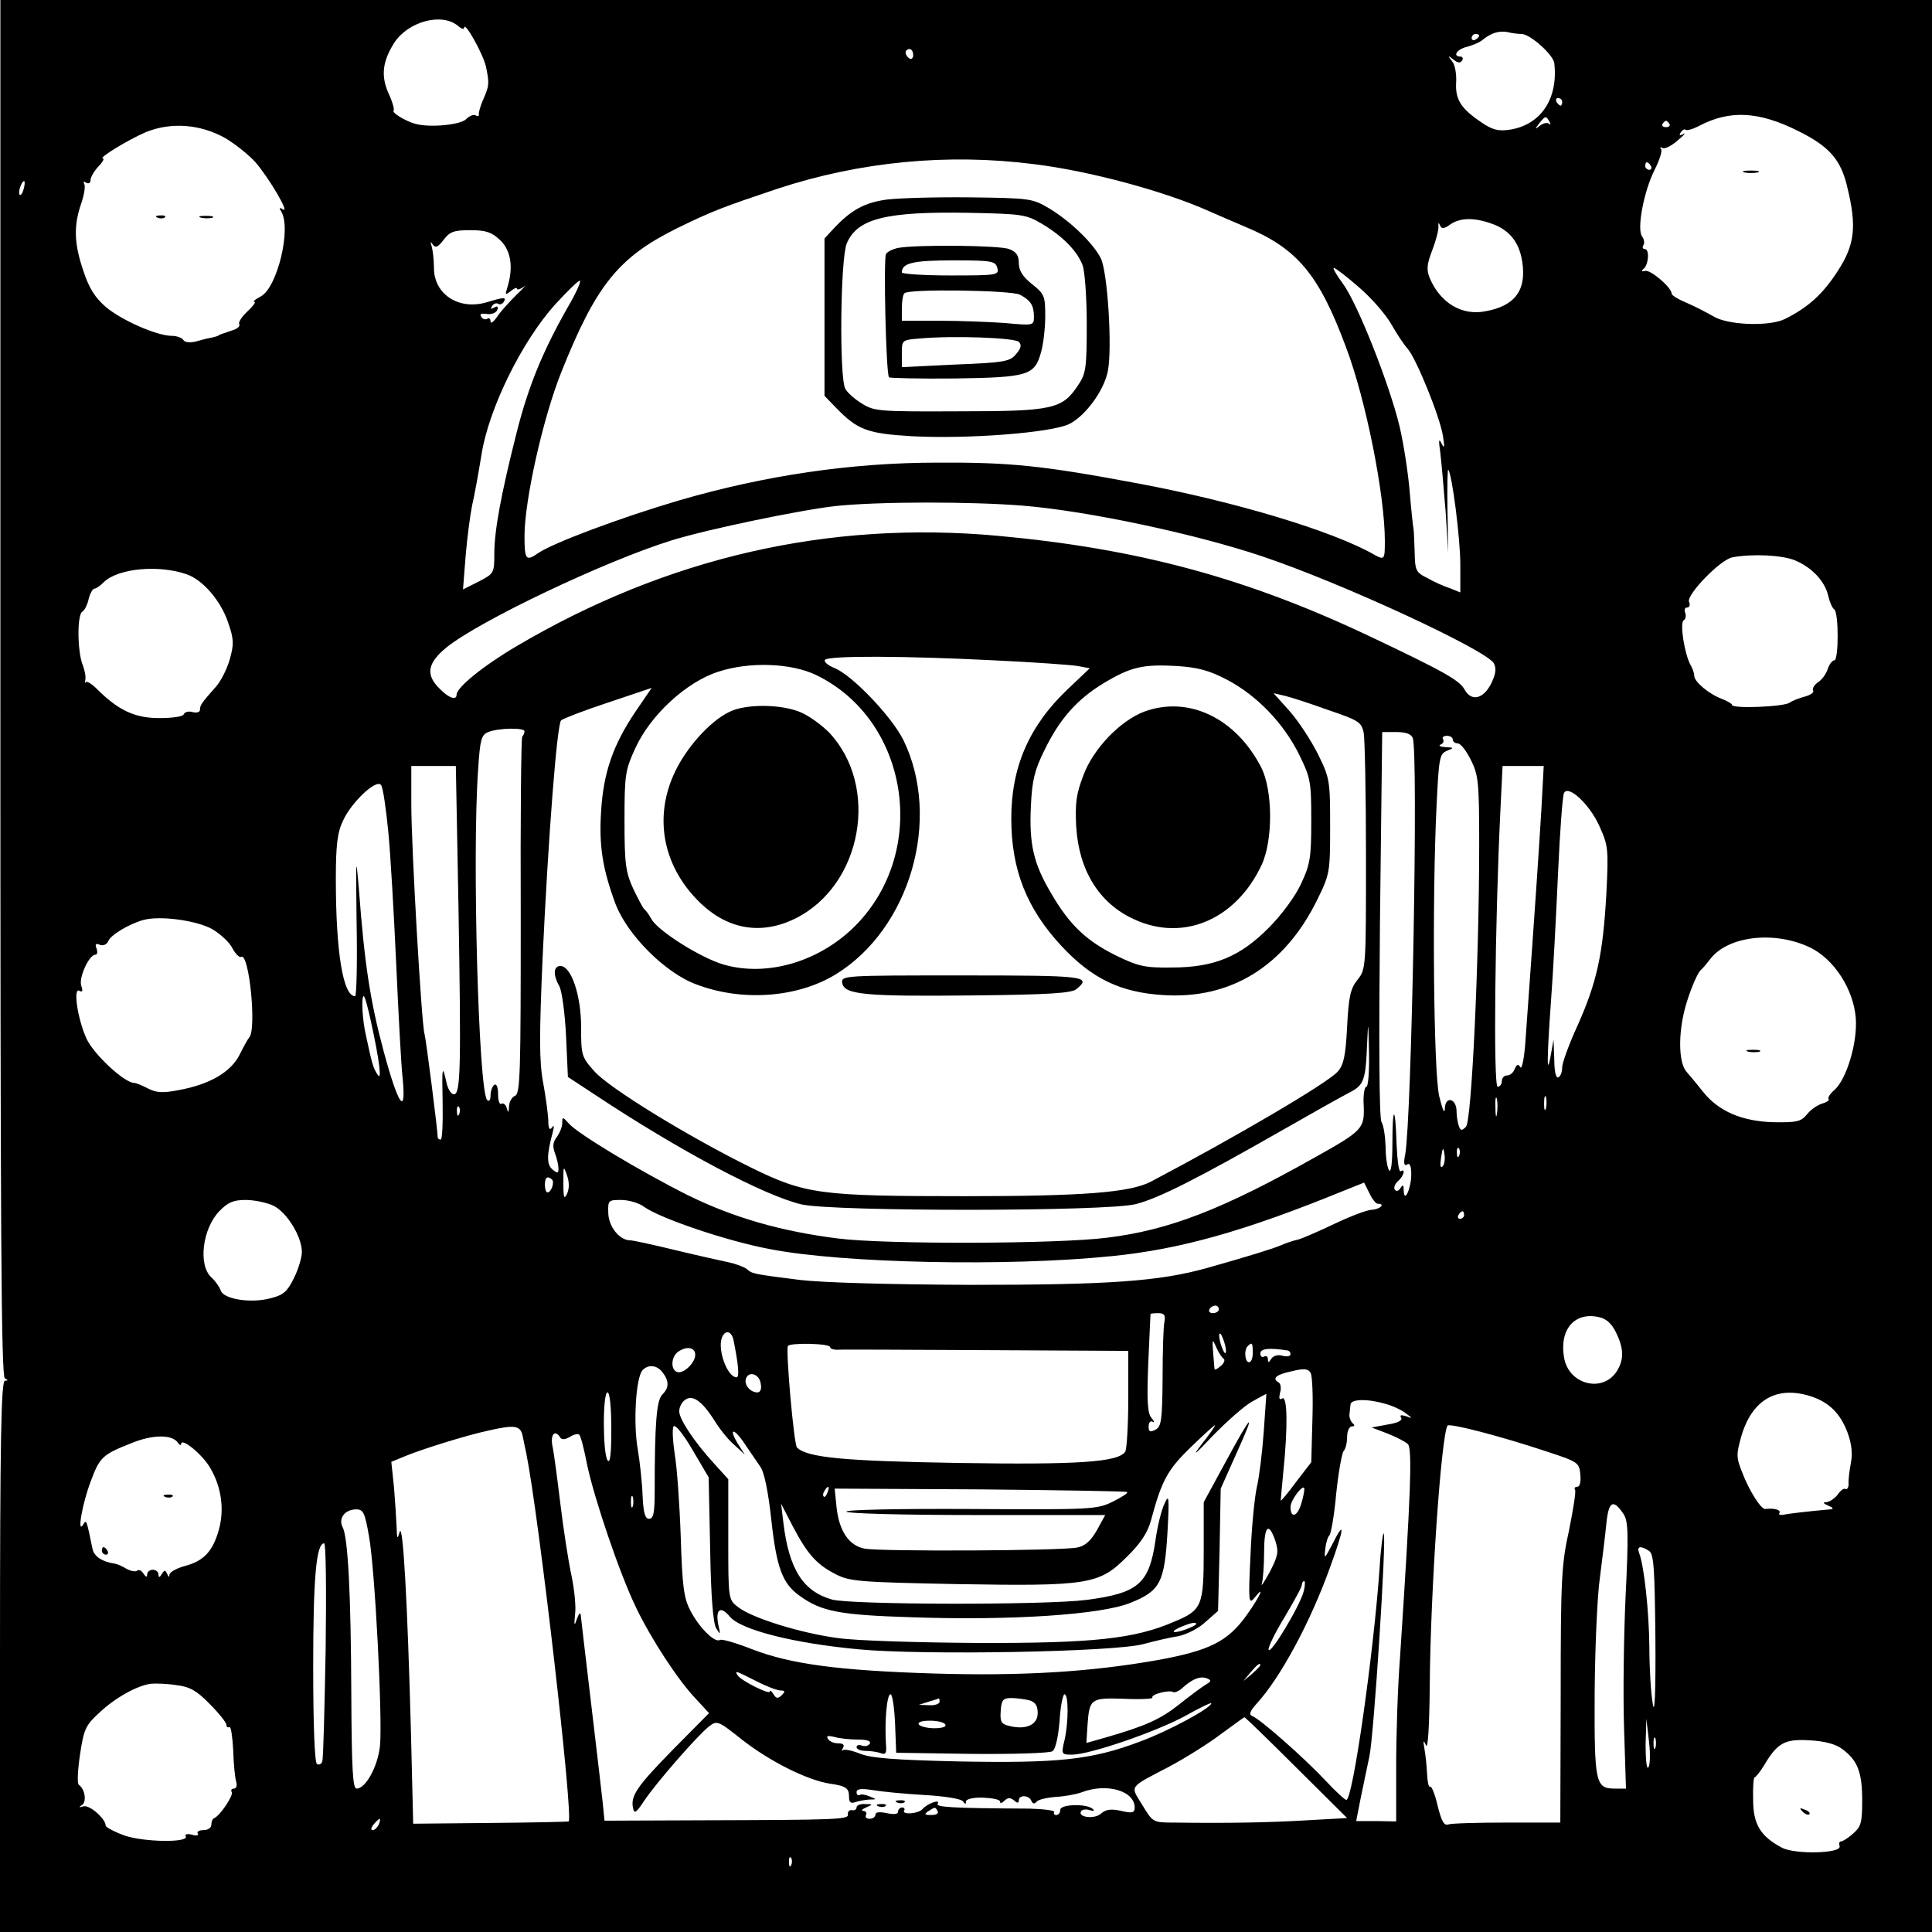 <?xml version="1.0" standalone="no"?>
<!DOCTYPE svg PUBLIC "-//W3C//DTD SVG 20010904//EN"
 "http://www.w3.org/TR/2001/REC-SVG-20010904/DTD/svg10.dtd">
<svg version="1.0" xmlns="http://www.w3.org/2000/svg"
 width="512pt" height="512pt" viewBox="0 0 512 512"
 preserveAspectRatio="xMidYMid meet">
<g transform="translate(0,512) scale(0.1,-0.1)"
fill="#000000" stroke="none">
<path d="M1 3296 c0 -1426 2 -1826 12 -1829 9 -4 9 -6 0 -6 -10 -1 -13 -160
-13 -731 l0 -730 2560 0 2560 0 0 2560 0 2560 -2560 0 -2559 0 0 -1824z m1212
1756 c9 -8 17 -11 17 -6 0 21 50 -68 58 -103 9 -45 9 -49 -8 -88 -7 -16 -12
-34 -11 -38 1 -5 -3 -6 -8 -3 -5 4 -17 -1 -26 -10 -15 -15 -97 -23 -135 -12
-25 7 -62 29 -57 35 3 2 -3 24 -14 47 -20 46 -15 84 16 133 37 56 125 80 168
45z m2819 -22 c23 0 84 -55 87 -77 11 -95 -36 -165 -120 -177 -29 -4 -45 0
-75 21 -53 36 -68 60 -65 106 1 21 -3 46 -11 55 -12 15 -11 16 4 4 11 -9 18
-10 23 -2 3 5 1 10 -4 10 -23 0 -10 20 17 26 15 4 34 12 42 19 22 18 43 24 65
20 11 -3 28 -5 37 -5z m-112 -4 c0 -3 -4 -8 -10 -11 -5 -3 -10 -1 -10 4 0 6 5
11 10 11 6 0 10 -2 10 -4z m-1500 -52 c0 -8 -4 -12 -10 -9 -5 3 -10 10 -10 16
0 5 5 9 10 9 6 0 10 -7 10 -16z m1720 -124 c0 -5 -2 -10 -4 -10 -3 0 -8 5 -11
10 -3 6 -1 10 4 10 6 0 11 -4 11 -10z m625 -77 c83 -41 114 -76 131 -151 25
-103 19 -151 -25 -219 -39 -61 -78 -97 -140 -128 -41 -21 -153 -17 -191 7 -14
8 -44 24 -67 34 -24 10 -43 21 -43 26 0 16 -56 64 -70 60 -10 -2 -11 0 -5 5
14 10 17 53 4 53 -6 0 -7 5 -4 10 4 6 2 16 -3 23 -15 18 4 120 33 177 13 26
21 51 17 55 -4 5 -2 6 3 3 6 -4 24 5 40 19 17 14 24 22 16 18 -10 -6 -12 -4
-7 4 5 7 10 10 13 7 3 -3 20 2 37 11 81 42 157 38 261 -14z m-659 25 c4 -7 4
-10 -1 -6 -4 4 -15 2 -24 -5 -14 -11 -14 -10 -2 6 16 20 18 21 27 5z m318 -6
c3 -5 -1 -9 -9 -9 -8 0 -12 4 -9 9 3 4 7 8 9 8 2 0 6 -4 9 -8z m-3827 -38 c27
-16 63 -45 80 -64 37 -43 92 -137 73 -125 -9 6 -11 4 -5 -5 28 -45 -10 -201
-53 -225 -15 -8 -23 -14 -18 -15 5 0 -3 -11 -18 -25 -15 -14 -25 -29 -22 -34
3 -5 -4 -12 -17 -16 -32 -11 -37 -12 -39 -15 -2 -1 -10 -3 -18 -5 -8 -1 -27
-6 -41 -10 -16 -4 -30 -2 -33 4 -4 6 -18 11 -31 11 -39 0 -132 41 -174 76 -29
25 -45 50 -60 96 -25 73 -26 120 -6 178 8 23 12 47 8 53 -3 6 -1 7 5 3 7 -4
12 -1 12 7 0 7 9 23 20 35 12 12 17 22 13 22 -15 0 67 50 114 70 67 27 144 21
210 -16z m2143 -69 c148 -18 347 -72 465 -125 22 -10 65 -28 95 -41 137 -57
195 -125 267 -319 53 -140 103 -392 103 -514 0 -49 -1 -51 -28 -36 -110 63
-370 141 -627 189 -251 47 -337 56 -530 55 -229 0 -458 -34 -685 -100 -156
-46 -335 -113 -374 -140 -32 -22 -36 -18 -36 45 0 95 49 314 98 436 92 230
151 303 306 380 94 46 121 56 267 105 219 72 451 94 679 65z m1635 -5 c3 -5 1
-10 -4 -10 -6 0 -11 5 -11 10 0 6 2 10 4 10 3 0 8 -4 11 -10z m-4312 -60 c-3
-12 -8 -19 -11 -16 -5 6 5 36 12 36 2 0 2 -9 -1 -20z m3888 -92 c48 -16 75
-49 83 -101 12 -76 -19 -118 -98 -132 -62 -12 -119 22 -147 88 -9 22 -8 36 7
75 10 26 17 54 16 62 -1 10 1 11 4 3 4 -10 11 -10 27 2 26 18 62 19 108 3z
m-2626 -44 c29 -27 36 -72 20 -124 -7 -22 -6 -23 9 -11 9 7 16 10 16 6 0 -4 8
-2 18 5 9 8 1 -2 -19 -21 -19 -19 -43 -45 -52 -59 -9 -13 -17 -19 -17 -12 0 7
-4 11 -9 7 -5 -3 -13 0 -16 6 -5 7 1 9 15 7 13 -2 25 3 28 11 3 9 0 11 -8 6
-9 -5 -11 -4 -6 4 4 6 11 9 16 6 5 -3 11 -1 15 5 8 13 1 13 -45 -1 -74 -22
-140 21 -140 91 0 21 -3 47 -6 57 -4 13 -3 14 3 5 7 -10 14 -7 29 13 16 21 27
25 70 25 41 0 57 -5 79 -26z m2276 -125 c33 -28 71 -72 86 -98 14 -25 34 -55
44 -66 23 -27 86 -182 93 -231 5 -30 4 -34 -4 -19 -7 15 -8 9 -3 -25 3 -25 9
-94 14 -155 l7 -110 -2 112 c-1 62 0 111 2 108 10 -10 32 -182 32 -252 l0 -73
-27 11 c-16 5 -43 17 -60 27 -31 15 -33 20 -34 69 -1 29 -2 56 -3 61 -1 4 -6
48 -10 97 -4 50 -16 128 -27 175 -27 112 -111 325 -150 378 -17 23 -28 42 -24
42 4 0 34 -23 66 -51z m-2098 -56 c-65 -115 -103 -207 -134 -330 -41 -162 -59
-259 -59 -320 0 -52 -1 -53 -41 -74 l-42 -21 7 89 c4 48 12 108 17 133 6 25
17 86 25 135 19 122 107 300 195 398 34 37 64 66 66 63 3 -3 -12 -36 -34 -73z
m1207 -523 c173 -14 458 -75 634 -134 212 -71 596 -249 615 -284 7 -14 5 -28
-7 -53 -21 -42 -53 -49 -71 -16 -13 24 -55 48 -256 143 -324 153 -610 230
-980 264 -449 41 -877 -57 -1277 -293 -88 -52 -158 -109 -158 -128 0 -16 -21
-9 -45 16 -38 37 -32 68 18 109 86 70 420 229 597 284 97 30 344 81 435 91
113 12 359 12 495 1z m2047 -145 c45 -19 79 -55 88 -94 4 -17 11 -33 16 -36
12 -8 12 -135 0 -135 -5 0 -13 -10 -17 -22 -4 -13 -15 -29 -26 -36 -10 -7 -16
-17 -13 -22 3 -5 -7 -12 -22 -16 -15 -4 -33 -11 -40 -16 -14 -11 -153 -17
-153 -6 0 3 -12 10 -27 16 -33 12 -73 45 -73 61 0 6 -4 19 -10 29 -16 29 -29
112 -18 118 5 3 7 12 4 20 -3 8 -1 14 5 14 6 0 9 7 5 15 -7 19 83 112 115 118
53 10 132 6 166 -8z m-4262 -37 c43 -15 91 -71 110 -129 15 -43 15 -57 4 -96
-7 -25 -23 -57 -36 -72 -40 -45 -43 -50 -43 -62 0 -6 -8 -9 -20 -6 -10 3 -21
0 -23 -6 -2 -6 -30 -10 -65 -10 -64 0 -108 20 -165 77 -14 14 -27 22 -30 18
-2 -4 -2 -1 -1 6 2 7 -1 25 -7 40 -14 36 -15 132 -1 141 6 3 14 19 17 34 4 15
11 27 15 27 5 0 16 8 25 17 37 37 146 47 220 21z m2140 -228 c105 -5 204 -12
221 -15 l32 -6 -59 -56 c-102 -97 -149 -206 -149 -342 0 -136 41 -239 133
-338 81 -87 157 -123 269 -130 180 -12 323 77 409 253 33 67 34 72 34 194 0
121 -1 128 -32 191 -18 36 -52 88 -75 114 l-43 48 30 -7 c17 -4 69 -21 116
-38 80 -27 87 -32 93 -60 3 -17 6 -164 6 -328 0 -293 0 -298 -22 -326 -19 -23
-24 -45 -28 -125 -4 -77 -9 -101 -25 -119 -28 -31 -270 -173 -496 -292 -55
-28 -176 -38 -489 -38 -388 0 -425 5 -570 76 -168 83 -373 209 -414 254 -35
39 -36 43 -36 118 0 84 -26 162 -55 162 -18 0 -20 -23 -3 -53 7 -12 15 -71 18
-131 l5 -110 70 -46 c226 -150 451 -269 550 -292 87 -19 807 -19 885 1 60 15
166 69 385 194 77 44 157 89 178 100 42 21 46 32 50 132 3 63 3 61 5 -22 1
-52 -2 -93 -7 -93 -5 0 -9 -23 -7 -50 2 -61 -2 -66 -129 -137 -245 -138 -387
-193 -551 -213 -132 -17 -593 -18 -714 -2 -152 19 -278 56 -398 115 -129 65
-290 162 -314 189 -17 19 -18 19 -18 2 0 -11 -7 -27 -15 -38 -10 -13 -11 -25
-4 -43 5 -13 9 -31 9 -40 0 -13 -3 -13 -16 -2 -16 13 -15 40 1 99 4 16 3 20
-2 12 -7 -9 -10 -2 -10 20 -1 18 -7 64 -14 101 -10 55 -10 122 -1 330 15 320
38 617 49 628 4 4 60 26 124 47 l116 39 -43 -63 c-60 -89 -85 -163 -91 -264
-6 -92 4 -153 38 -245 31 -82 132 -184 215 -214 121 -46 268 -35 369 27 197
121 281 412 179 621 -31 62 -134 170 -181 190 -18 7 -30 17 -27 22 7 12 212
11 449 -1z m-472 -39 c244 -118 300 -463 106 -662 -95 -97 -235 -139 -352
-105 -61 18 -175 90 -191 121 -6 11 -14 22 -18 25 -4 3 -17 28 -30 55 -20 44
-23 66 -23 180 0 123 2 134 29 193 40 87 135 175 220 202 82 27 193 23 259 -9z
m1090 -13 c79 -42 149 -115 190 -198 30 -61 32 -71 32 -175 0 -98 -3 -116 -27
-167 -15 -33 -52 -83 -85 -116 -76 -77 -145 -106 -258 -106 -71 -1 -88 3 -148
32 -78 39 -122 80 -171 164 -47 79 -59 131 -54 232 3 68 10 96 36 148 40 83
87 135 156 177 73 44 105 51 195 46 58 -4 86 -12 134 -37z m-1863 -136 c0 -5
-3 -11 -6 -14 -3 -3 -5 -217 -4 -476 0 -412 -1 -470 -15 -476 -8 -3 -16 -16
-16 -28 -1 -17 -2 -19 -6 -5 -2 9 -9 15 -14 12 -5 -4 -9 8 -9 25 0 18 -4 29
-10 25 -5 -3 -10 -16 -10 -28 0 -13 -4 -17 -9 -12 -23 24 -40 652 -24 874 5
82 9 94 27 101 27 11 96 12 96 2z m2354 -18 c15 -40 -3 -1008 -20 -1103 -5
-24 -3 -32 5 -27 7 5 11 -4 11 -26 0 -37 -19 -79 -20 -43 0 15 -2 17 -9 6 -5
-8 -11 -9 -15 -3 -3 5 1 15 9 22 15 13 21 35 7 26 -5 -3 -9 30 -11 72 -3 104
-11 105 -11 1 0 -53 -4 -79 -9 -70 -5 8 -9 36 -9 62 -1 27 -5 56 -11 66 -6 12
-7 204 -4 526 l6 507 37 0 c25 0 40 -5 44 -16z m106 -4 c0 -5 6 -10 13 -10 8
0 23 -20 35 -44 20 -40 22 -58 22 -225 0 -305 -20 -732 -35 -747 -11 -11 -14
-11 -19 2 -3 9 -6 26 -6 39 0 34 -30 42 -31 7 -1 -16 -6 -3 -15 33 -15 66 -19
524 -7 769 6 127 8 138 27 146 20 8 20 9 -4 10 -14 1 -19 4 -12 7 6 2 10 9 6
14 -3 5 2 9 10 9 9 0 16 -4 16 -10z m-2635 -442 c7 -424 6 -498 -12 -498 -7 0
-15 12 -19 28 -12 54 -13 46 -11 -51 1 -53 -1 -97 -5 -97 -5 0 -8 3 -8 6 0 17
-31 261 -35 274 -8 26 -35 497 -35 608 l0 102 59 0 59 0 7 -372z m2870 260
c-6 -98 -14 -225 -42 -611 -3 -50 -10 -83 -14 -75 -6 9 -9 8 -15 -5 -3 -9 -12
-17 -20 -17 -8 0 -14 -7 -14 -15 0 -8 -5 -15 -11 -15 -12 0 -7 438 7 728 l6
122 55 0 54 0 -6 -112z m-3056 -62 c6 -61 15 -219 21 -351 6 -132 13 -268 17
-302 10 -103 -11 -74 -50 70 -36 134 -51 232 -66 432 -8 94 -8 82 -6 -87 2
-109 0 -198 -4 -198 -32 0 -51 118 -51 310 0 90 4 124 19 155 22 49 90 113
101 94 5 -6 13 -62 19 -123z m3209 16 c24 -53 25 -61 19 -181 -9 -160 -25
-234 -76 -348 -23 -50 -41 -100 -41 -111 0 -12 -4 -24 -10 -27 -6 -4 -11 14
-11 47 l-2 53 -7 -40 c-11 -62 -11 -17 0 138 6 78 14 233 19 344 5 110 12 206
16 212 12 21 67 -30 93 -87z m-3676 -274 c22 -13 46 -35 54 -51 8 -15 18 -25
23 -23 21 14 42 -194 21 -214 -3 -3 -14 -23 -25 -45 -23 -46 -79 -79 -162 -94
-41 -8 -58 -7 -80 4 -15 8 -32 15 -37 15 -26 0 -108 76 -127 118 -24 53 -36
138 -18 126 8 -4 9 0 4 15 -6 21 21 81 38 81 5 0 6 7 3 16 -5 12 -2 15 9 10 9
-3 18 1 22 10 6 16 54 45 93 56 44 12 140 -1 182 -24z m4235 -49 c64 -31 115
-111 121 -187 5 -66 -25 -163 -57 -191 -12 -10 -18 -21 -15 -24 3 -3 -5 -8
-18 -12 -13 -4 -31 -17 -40 -29 -15 -18 -26 -21 -87 -20 -84 2 -147 29 -188
81 -15 19 -35 43 -43 52 -24 26 -23 116 2 191 11 35 27 71 34 78 8 7 19 21 26
30 47 62 171 76 265 31z m-3814 -196 c23 -105 30 -162 17 -140 -11 17 -14 27
-30 102 -10 42 -13 105 -6 105 3 0 11 -30 19 -67z m2984 -245 c-2 -13 -4 -5
-4 17 -1 22 1 32 4 23 2 -10 2 -28 0 -40z m130 15 c-3 -10 -5 -4 -5 12 0 17 2
24 5 18 2 -7 2 -21 0 -30z m-2880 -15 c-3 -8 -6 -5 -6 6 -1 11 2 17 5 13 3 -3
4 -12 1 -19z m2606 -139 c-6 -6 -7 3 -4 23 4 28 6 29 9 9 2 -13 0 -27 -5 -32z
m44 29 c-3 -8 -6 -5 -6 6 -1 11 2 17 5 13 3 -3 4 -12 1 -19z m-2364 -101 c-8
-17 -10 -12 -10 28 0 45 0 47 9 22 7 -19 7 -36 1 -50z m-40 37 c7 -7 -2 -34
-12 -34 -4 0 -7 9 -7 20 0 20 7 25 19 14z m2188 -64 c22 0 6 -15 -16 -16 -14
-1 -58 -18 -98 -37 -40 -19 -83 -38 -97 -42 -14 -3 -34 -10 -45 -15 -21 -9
-82 -28 -195 -60 -129 -36 -260 -45 -630 -45 -219 1 -391 6 -450 13 -126 16
-126 16 -141 29 -8 6 -30 14 -49 18 -19 4 -82 18 -140 32 -58 14 -112 26 -120
26 -28 0 -57 36 -58 72 -1 34 0 35 34 35 20 0 48 -8 62 -19 45 -31 219 -90
331 -111 193 -38 632 -47 906 -19 182 18 353 66 615 173 l55 22 14 -28 c7 -15
17 -28 22 -28z m-2927 -5 c36 -17 76 -82 76 -123 0 -14 -9 -45 -21 -69 -17
-35 -28 -45 -60 -53 -53 -15 -127 -3 -134 20 -3 9 -14 25 -25 35 -35 32 -24
128 21 175 23 24 38 30 70 30 23 0 56 -7 73 -15z m3156 -25 c0 -5 -5 -10 -11
-10 -5 0 -7 5 -4 10 3 6 8 10 11 10 2 0 4 -4 4 -10z m-650 -250 c0 -5 -7 -10
-16 -10 -8 0 -12 5 -9 10 3 6 10 10 16 10 5 0 9 -4 9 -10z m-144 -32 c-3 -13
-5 -80 -5 -150 -1 -112 -3 -128 -19 -137 -14 -7 -18 -6 -18 9 0 10 5 16 11 12
5 -3 4 2 -4 11 -10 13 -12 45 -8 144 3 71 6 129 6 131 1 1 10 2 21 2 15 0 19
-5 16 -22z m1196 -28 c22 -44 22 -74 2 -105 -38 -57 -127 -34 -139 37 -13 74
27 121 90 108 21 -4 35 -16 47 -40z m-2338 -22 c13 -65 16 -98 8 -98 -24 0
-51 72 -39 105 9 22 26 18 31 -7z m1305 -28 c0 -9 -4 -8 -9 5 -5 11 -9 27 -9
35 0 9 4 8 9 -5 5 -11 9 -27 9 -35z m-6 -21 c4 -3 1 -12 -8 -19 -8 -7 -15 -11
-16 -9 -1 2 -2 22 -4 44 -3 37 -2 38 8 15 6 -14 15 -28 20 -31z m-1043 31 c0
-4 8 -7 18 -7 9 1 187 0 395 -1 l377 -2 0 -127 c0 -71 -4 -134 -8 -140 -18
-28 -125 -35 -442 -30 -302 5 -401 14 -428 41 -8 8 -30 256 -24 269 5 9 112 7
112 -3z m1120 -15 c0 -14 -4 -25 -10 -25 -11 0 -14 33 -3 43 11 11 13 8 13
-18z m-1478 -10 c-4 -21 -32 -46 -47 -41 -18 5 -17 39 1 53 25 18 50 12 46
-12z m1571 16 c4 -1 7 -5 7 -10 0 -5 -9 -7 -21 -4 -12 4 -25 0 -30 -8 -7 -11
-9 -11 -9 -1 0 7 -4 10 -10 7 -5 -3 -10 0 -10 8 0 13 22 16 73 8z m-1657 -58
c18 -24 17 -41 -1 -59 -15 -15 -20 -75 -20 -254 0 -59 -3 -75 -15 -75 -10 0
-15 15 -17 60 -1 33 -7 89 -13 125 -12 69 -5 186 12 208 15 17 39 15 54 -5z
m1722 -126 l-3 -112 -40 -52 c-21 -29 -40 -51 -41 -50 0 1 3 36 7 77 12 117
11 202 -3 194 -8 -5 -9 0 -6 14 4 12 2 25 -3 28 -19 11 -8 21 34 30 32 8 44 7
50 -4 5 -7 7 -64 5 -125z m-1462 96 c3 -14 -1 -23 -9 -23 -19 0 -36 21 -30 37
8 21 36 11 39 -14z m-396 -120 c0 -67 -3 -93 -10 -83 -13 20 -13 180 0 180 6
0 10 -39 10 -97z m1729 -8 c-4 -55 -12 -120 -18 -145 -6 -25 -14 -106 -17
-180 -6 -124 -5 -133 10 -115 31 39 15 4 -20 -45 -50 -70 -98 -94 -234 -119
-180 -32 -362 -43 -595 -36 -254 8 -379 25 -481 64 -43 17 -81 28 -86 25 -14
-9 -57 35 -79 79 -17 32 -21 66 -25 195 -3 86 -10 185 -16 219 -5 34 -7 67 -3
73 4 6 25 -19 50 -62 l43 -73 4 -190 c2 -128 8 -197 16 -210 11 -18 12 -18 6
7 -9 43 5 54 30 24 28 -35 169 -71 343 -87 170 -16 676 -7 753 14 30 8 72 18
93 21 20 4 53 20 71 37 l34 30 4 162 3 162 42 94 c53 117 42 108 -31 -27 l-56
-103 0 -127 c0 -148 -4 -159 -79 -190 -104 -45 -214 -57 -521 -56 -157 1 -323
6 -370 13 -98 13 -227 53 -264 82 -26 20 -26 21 -26 180 l0 159 -39 43 c-51
56 -91 116 -91 137 0 10 6 23 14 29 20 17 46 -1 79 -53 14 -23 38 -53 54 -66
l27 -25 -18 28 c-27 44 -11 44 18 0 14 -21 33 -48 41 -60 10 -13 21 -66 29
-140 14 -129 30 -170 75 -202 58 -42 106 -51 300 -57 262 -9 499 7 576 38 80
32 91 54 99 188 5 94 4 102 -8 75 -8 -16 -19 -61 -24 -98 -17 -115 -46 -139
-183 -157 -112 -14 -622 -13 -674 1 -77 22 -114 80 -129 204 l-6 50 31 -60
c39 -74 63 -101 114 -127 37 -19 63 -21 320 -26 350 -6 378 -1 451 72 37 36
55 64 64 96 29 108 44 135 107 196 35 34 63 59 63 57 0 -3 -16 -26 -36 -51
-26 -34 -18 -28 29 22 37 38 83 79 104 91 21 12 38 21 39 21 0 -1 -3 -46 -7
-101z m1452 94 c47 -16 76 -45 95 -95 11 -30 14 -56 9 -81 -4 -21 -7 -46 -6
-56 0 -9 -4 -15 -8 -13 -4 3 -14 -4 -21 -15 -8 -10 -21 -19 -30 -20 -10 0 -9
-3 5 -9 14 -6 15 -9 5 -10 -57 -5 -108 -11 -123 -14 -9 -2 -15 0 -11 5 4 8
-16 13 -38 10 -11 -1 -43 49 -61 97 -16 40 -16 47 -2 97 29 97 95 134 186 104z
m-1131 -19 c20 -5 45 -17 55 -25 19 -14 19 -15 1 -8 -13 4 -17 3 -13 -4 5 -7
-9 -14 -35 -18 l-43 -8 42 -16 c23 -9 48 -22 54 -28 12 -12 8 -129 -21 -568
-6 -77 -10 -206 -10 -286 l0 -146 -53 1 -53 0 12 61 c7 33 17 83 23 110 12 55
46 583 38 591 -2 3 -8 -39 -11 -93 -16 -226 -71 -613 -88 -613 -4 0 -29 23
-55 51 -55 59 -174 164 -194 171 -10 4 -7 13 12 34 63 69 142 216 194 361 38
104 40 129 6 61 -21 -40 -22 -41 -19 -13 2 17 7 33 11 36 4 3 13 53 18 110 6
57 15 108 20 114 5 5 9 22 9 37 0 16 6 28 13 28 7 0 8 3 2 8 -5 4 -9 14 -9 22
1 8 2 21 3 28 1 14 43 16 91 2z m430 -127 c82 -27 85 -29 88 -60 2 -20 -1 -33
-8 -33 -6 0 -9 -4 -6 -8 3 -5 -5 -53 -16 -108 -20 -90 -22 -129 -22 -437 l-1
-337 -142 0 c-78 0 -148 -2 -155 -5 -11 -4 -18 9 -28 49 -7 31 -16 53 -20 51
-4 -2 -7 12 -8 33 -1 20 -4 51 -7 67 -4 23 -3 25 4 10 5 -13 9 47 10 160 2
249 30 657 47 687 5 7 138 -27 264 -69z m-2715 42 c3 -14 7 -35 10 -48 33
-164 125 -961 112 -974 -2 -1 -95 -3 -208 -4 l-204 -2 -6 244 c-9 340 -21 559
-30 529 -6 -21 -7 -19 -8 15 -1 22 -4 69 -7 105 l-7 66 39 16 c44 18 159 54
219 67 70 16 84 13 90 -14z m-913 -19 c4 -6 8 -7 8 -3 0 19 57 -28 77 -63 30
-51 38 -110 23 -164 -16 -57 -40 -83 -90 -96 -22 -6 -40 -16 -41 -23 0 -8 -2
-7 -6 2 -5 11 -7 11 -14 0 -6 -10 -9 -11 -9 -1 0 6 -7 12 -15 12 -8 0 -15 -6
-15 -12 0 -9 -3 -8 -10 2 -5 8 -12 11 -16 8 -4 -4 -16 -2 -28 4 -11 7 -25 13
-31 14 -34 5 -56 19 -60 40 -16 78 -16 78 -25 63 -16 -25 -2 56 20 114 24 65
31 72 107 102 58 24 110 24 125 1z m1013 14 c4 -6 13 -5 25 2 11 7 22 9 25 6
4 -3 13 -39 21 -80 19 -90 87 -291 130 -379 41 -85 112 -193 158 -241 l35 -38
-96 -97 c-96 -98 -113 -123 -105 -156 3 -15 9 -10 30 22 34 50 140 171 170
195 22 17 24 17 88 -34 74 -58 174 -108 234 -117 42 -6 50 -12 50 -34 0 -15 4
-19 16 -15 9 3 25 6 37 7 21 0 21 1 2 8 -11 5 -23 7 -27 4 -5 -2 -8 1 -8 8 0
8 12 10 43 5 23 -4 85 -10 137 -13 53 -3 98 -10 102 -17 6 -8 8 -8 8 0 0 6 19
11 45 10 25 -1 45 -5 45 -10 0 -6 5 -5 12 2 8 8 15 9 25 1 9 -8 13 -8 13 0 0
15 27 14 33 -1 4 -9 8 -9 14 -3 4 6 27 11 50 13 24 1 55 7 69 12 67 26 142 4
141 -41 0 -13 -7 -15 -36 -8 -27 6 -40 4 -53 -7 -17 -16 -63 -10 -53 6 3 5 13
6 23 3 9 -3 14 -2 9 2 -14 16 -87 14 -87 -1 0 -8 -5 -14 -11 -14 -5 0 -8 4 -5
8 2 4 -28 8 -67 9 -207 1 -248 4 -242 13 8 13 -27 1 -40 -14 -11 -13 -56 -16
-49 -4 3 4 0 8 -5 8 -6 0 -11 -5 -11 -11 0 -7 -11 -8 -30 -4 -19 4 -30 3 -30
-4 0 -6 -7 -11 -16 -11 -8 0 -12 5 -9 10 3 6 0 10 -7 11 -7 0 -4 4 7 9 19 8
19 9 -2 9 -13 1 -23 -3 -23 -9 0 -5 -6 -9 -12 -7 -7 1 -12 -4 -11 -11 3 -14
-23 -15 -398 -16 l-247 -1 -5 50 c-3 28 -17 147 -31 265 -14 117 -26 221 -27
230 -1 8 -5 4 -10 -10 -7 -21 -8 -19 -5 12 3 20 -2 67 -10 105 -8 37 -21 122
-29 188 -8 66 -17 135 -21 153 -6 31 7 45 21 22z m708 -145 c-3 -9 -8 -14 -10
-11 -3 3 -2 9 2 15 9 16 15 13 8 -4z m794 1 c3 -3 -15 -14 -39 -26 -41 -20
-55 -21 -375 -19 -193 1 -332 -2 -330 -7 1 -5 150 -9 344 -9 l342 0 -22 -40
c-16 -28 -31 -42 -52 -46 -40 -9 -524 -11 -564 -3 -41 8 -67 46 -74 109 l-5
50 385 -2 c212 -2 388 -5 390 -7z m462 -29 c-10 -36 -29 -43 -29 -10 0 16 30
57 36 50 2 -2 -1 -20 -7 -40z m-1772 -9 c-3 -7 -5 -2 -5 12 0 14 2 19 5 13 2
-7 2 -19 0 -25z m2626 -21 c12 -19 13 -53 5 -217 -5 -107 -7 -266 -4 -352 l5
-158 -28 0 c-53 0 -56 12 -55 254 1 122 7 259 14 306 6 47 14 111 17 142 6 60
18 67 46 25z m-3325 -59 c16 -89 36 -483 29 -555 -6 -55 -38 -113 -62 -113
-10 0 -13 48 -14 248 -1 273 -9 418 -23 445 -12 23 6 47 36 47 19 0 23 -9 34
-72z m2402 -12 c9 -29 7 -39 -15 -82 -15 -27 -24 -41 -21 -31 3 10 6 48 6 83
0 70 12 83 30 30z m-2517 -288 c-3 -156 -6 -289 -9 -296 -2 -7 -8 -10 -14 -7
-6 4 -10 100 -10 258 0 235 8 327 29 327 5 0 6 -127 4 -282z m3507 262 c13 -8
15 -46 17 -232 1 -145 -2 -206 -7 -173 -5 28 -9 95 -9 150 -1 97 -14 215 -27
249 -7 18 3 21 26 6z m-915 -107 c-9 -37 -88 -169 -93 -155 -2 6 17 45 42 86
25 42 46 80 46 86 0 5 3 10 6 10 3 0 3 -12 -1 -27z m-285 -87 c0 -2 -13 -9
-30 -15 -35 -12 -41 -5 -7 9 25 10 37 12 37 6z m170 -109 c0 -2 -10 -12 -22
-23 l-23 -19 19 23 c18 21 26 27 26 19z m-1336 -42 c27 -14 56 -25 65 -25 12
0 12 -3 3 -12 -10 -10 -15 -10 -22 2 -5 8 -10 12 -10 7 0 -9 -76 29 -85 43 -9
14 -7 13 49 -15z m1192 -9 c-10 -6 -41 -29 -70 -52 -50 -40 -90 -58 -194 -88
l-53 -15 3 47 c5 71 9 73 98 70 43 -2 76 0 74 3 -5 9 44 21 55 15 4 -3 17 3
27 13 25 22 45 30 63 23 12 -5 11 -8 -3 -16z m-2727 -2 c34 -4 53 -15 87 -50
24 -24 44 -49 44 -55 0 -5 3 -8 8 -6 4 3 8 -25 10 -61 1 -37 5 -75 8 -84 3
-10 0 -18 -6 -18 -6 0 -9 -4 -6 -9 6 -8 -31 -63 -46 -69 -5 -2 -8 -10 -8 -18
0 -8 -9 -14 -21 -14 -11 0 -18 -4 -15 -9 4 -5 -4 -7 -16 -3 -11 3 -19 1 -16
-4 11 -18 -112 -16 -163 2 -27 10 -49 22 -49 26 0 18 -43 56 -59 51 -12 -4
-13 -2 -3 4 12 9 7 42 -9 53 -5 3 -3 39 3 80 10 67 15 78 50 110 43 41 103 74
139 78 13 1 44 0 68 -4z m1903 -101 l3 -78 200 -3 c110 -1 206 2 214 7 8 5 15
35 19 80 2 39 9 71 13 71 11 0 11 -74 0 -122 -9 -37 -8 -38 20 -38 46 0 218
59 297 101 39 22 72 38 72 35 0 -12 -112 -73 -188 -101 -129 -49 -218 -58
-481 -53 -174 4 -234 9 -263 21 -20 8 -40 12 -44 9 -4 -4 -4 -1 0 6 5 8 0 12
-13 12 -11 0 -23 5 -27 12 -5 8 0 9 17 5 13 -4 41 -7 62 -7 25 0 36 -4 32 -11
-4 -6 -13 -8 -21 -5 -8 3 -14 1 -14 -4 0 -6 11 -10 24 -10 13 0 32 -3 40 -6
13 -5 16 0 14 22 -4 60 2 134 12 134 5 0 10 -35 12 -77z m118 57 c0 -5 -12
-10 -27 -9 l-28 1 25 8 c14 4 26 8 28 9 1 1 2 -3 2 -9z m238 4 c16 -5 22 -14
22 -34 0 -31 -31 -45 -75 -34 -22 5 -25 11 -23 40 2 29 6 34 28 34 14 0 35 -3
48 -6z m707 -178 l135 -134 -107 -6 c-99 -6 -213 -8 -353 -6 -55 0 -55 1 -83
47 -32 52 -38 44 73 102 41 22 102 60 135 85 33 24 61 45 63 45 1 1 63 -59
137 -133z m-930 114 c4 -6 -8 -10 -29 -10 -19 0 -38 5 -41 10 -4 6 8 10 29 10
19 0 38 -4 41 -10z m1863 -114 c-4 -6 -7 21 -7 60 l2 69 7 -60 c4 -33 3 -64
-2 -69z m19 52 c-3 -7 -5 -2 -5 12 0 14 2 19 5 13 2 -7 2 -19 0 -25z m495 -3
c41 -30 53 -62 53 -136 0 -59 -3 -70 -24 -88 -13 -12 -28 -21 -32 -21 -5 0 -6
-6 -4 -12 8 -20 -116 -23 -152 -5 -57 30 -77 62 -77 127 -1 33 1 60 4 60 3 0
14 14 24 30 36 61 55 72 121 68 40 -2 70 -10 87 -23z m-2397 -165 c3 -6 -4
-10 -17 -10 -18 0 -20 2 -8 10 19 12 18 12 25 0z m-1481 -35 c-4 -8 -11 -15
-16 -15 -6 0 -5 6 2 15 7 8 14 15 16 15 2 0 1 -7 -2 -15z m1093 -107 c-3 -8
-6 -5 -6 6 -1 11 2 17 5 13 3 -3 4 -12 1 -19z"/>
<path d="M4623 4663 c9 -2 25 -2 35 0 9 3 1 5 -18 5 -19 0 -27 -2 -17 -5z"/>
<path d="M418 4543 c7 -3 16 -2 19 1 4 3 -2 6 -13 5 -11 0 -14 -3 -6 -6z"/>
<path d="M533 4543 c9 -2 23 -2 30 0 6 3 -1 5 -18 5 -16 0 -22 -2 -12 -5z"/>
<path d="M2349 4591 c-58 -8 -94 -28 -139 -76 l-25 -27 0 -208 0 -209 30 -31
c57 -59 83 -69 201 -76 148 -8 368 9 417 32 43 21 93 89 103 141 12 62 -1 265
-19 299 -21 41 -82 99 -137 132 -44 26 -50 27 -210 29 -91 1 -190 -2 -221 -6z
m412 -64 c54 -32 94 -72 108 -110 6 -16 11 -86 11 -156 0 -116 -2 -131 -23
-162 -42 -63 -66 -69 -315 -69 -211 -1 -225 0 -257 20 -20 12 -40 30 -45 40
-16 30 -13 344 4 385 28 66 104 85 326 81 137 -3 149 -4 191 -29z"/>
<path d="M2380 4463 c-14 -3 -28 -10 -32 -16 -7 -12 0 -319 8 -327 3 -2 82 -4
176 -3 193 3 210 8 227 70 6 21 11 64 11 95 0 53 -2 59 -35 85 -25 20 -35 36
-35 56 0 20 -7 30 -26 37 -25 10 -245 12 -294 3z m263 -53 c5 -19 0 -20 -124
-20 -71 0 -129 4 -129 8 0 25 30 32 136 32 103 0 112 -2 117 -20z m60 -71 c28
-15 37 -28 37 -58 0 -24 -1 -24 -77 -17 -42 3 -120 6 -175 6 l-98 0 0 33 c0
19 3 37 7 40 11 12 283 8 306 -4z m-3 -125 c8 -8 6 -17 -7 -32 -16 -20 -31
-23 -160 -28 l-143 -7 0 36 c0 36 0 36 48 40 88 8 251 2 262 -9z"/>
<path d="M2232 2515 c5 -31 61 -36 344 -33 203 2 265 6 277 17 41 34 23 36
-303 36 -313 0 -321 0 -318 -20z"/>
<path d="M1932 3233 c-51 -25 -112 -93 -143 -158 -56 -117 -34 -244 58 -339
76 -79 168 -96 261 -50 177 88 224 350 89 493 -18 18 -50 42 -72 52 -50 23
-148 25 -193 2z"/>
<path d="M3032 3234 c-63 -24 -135 -98 -161 -169 -19 -49 -22 -74 -19 -135 7
-117 61 -204 153 -246 131 -61 271 -1 339 145 30 66 29 198 -2 258 -68 131
-193 190 -310 147z"/>
<path d="M4633 2333 c9 -2 23 -2 30 0 6 3 -1 5 -18 5 -16 0 -22 -2 -12 -5z"/>
<path d="M438 1153 c7 -3 16 -2 19 1 4 3 -2 6 -13 5 -11 0 -14 -3 -6 -6z"/>
<path d="M270 1010 c0 -5 5 -10 11 -10 5 0 7 5 4 10 -3 6 -8 10 -11 10 -2 0
-4 -4 -4 -10z"/>
<path d="M2378 343 c7 -3 16 -2 19 1 4 3 -2 6 -13 5 -11 0 -14 -3 -6 -6z"/>
<path d="M2328 333 c7 -3 16 -2 19 1 4 3 -2 6 -13 5 -11 0 -14 -3 -6 -6z"/>
<path d="M4777 319 c7 -7 15 -10 18 -7 3 3 -2 9 -12 12 -14 6 -15 5 -6 -5z"/>
</g>
</svg>
